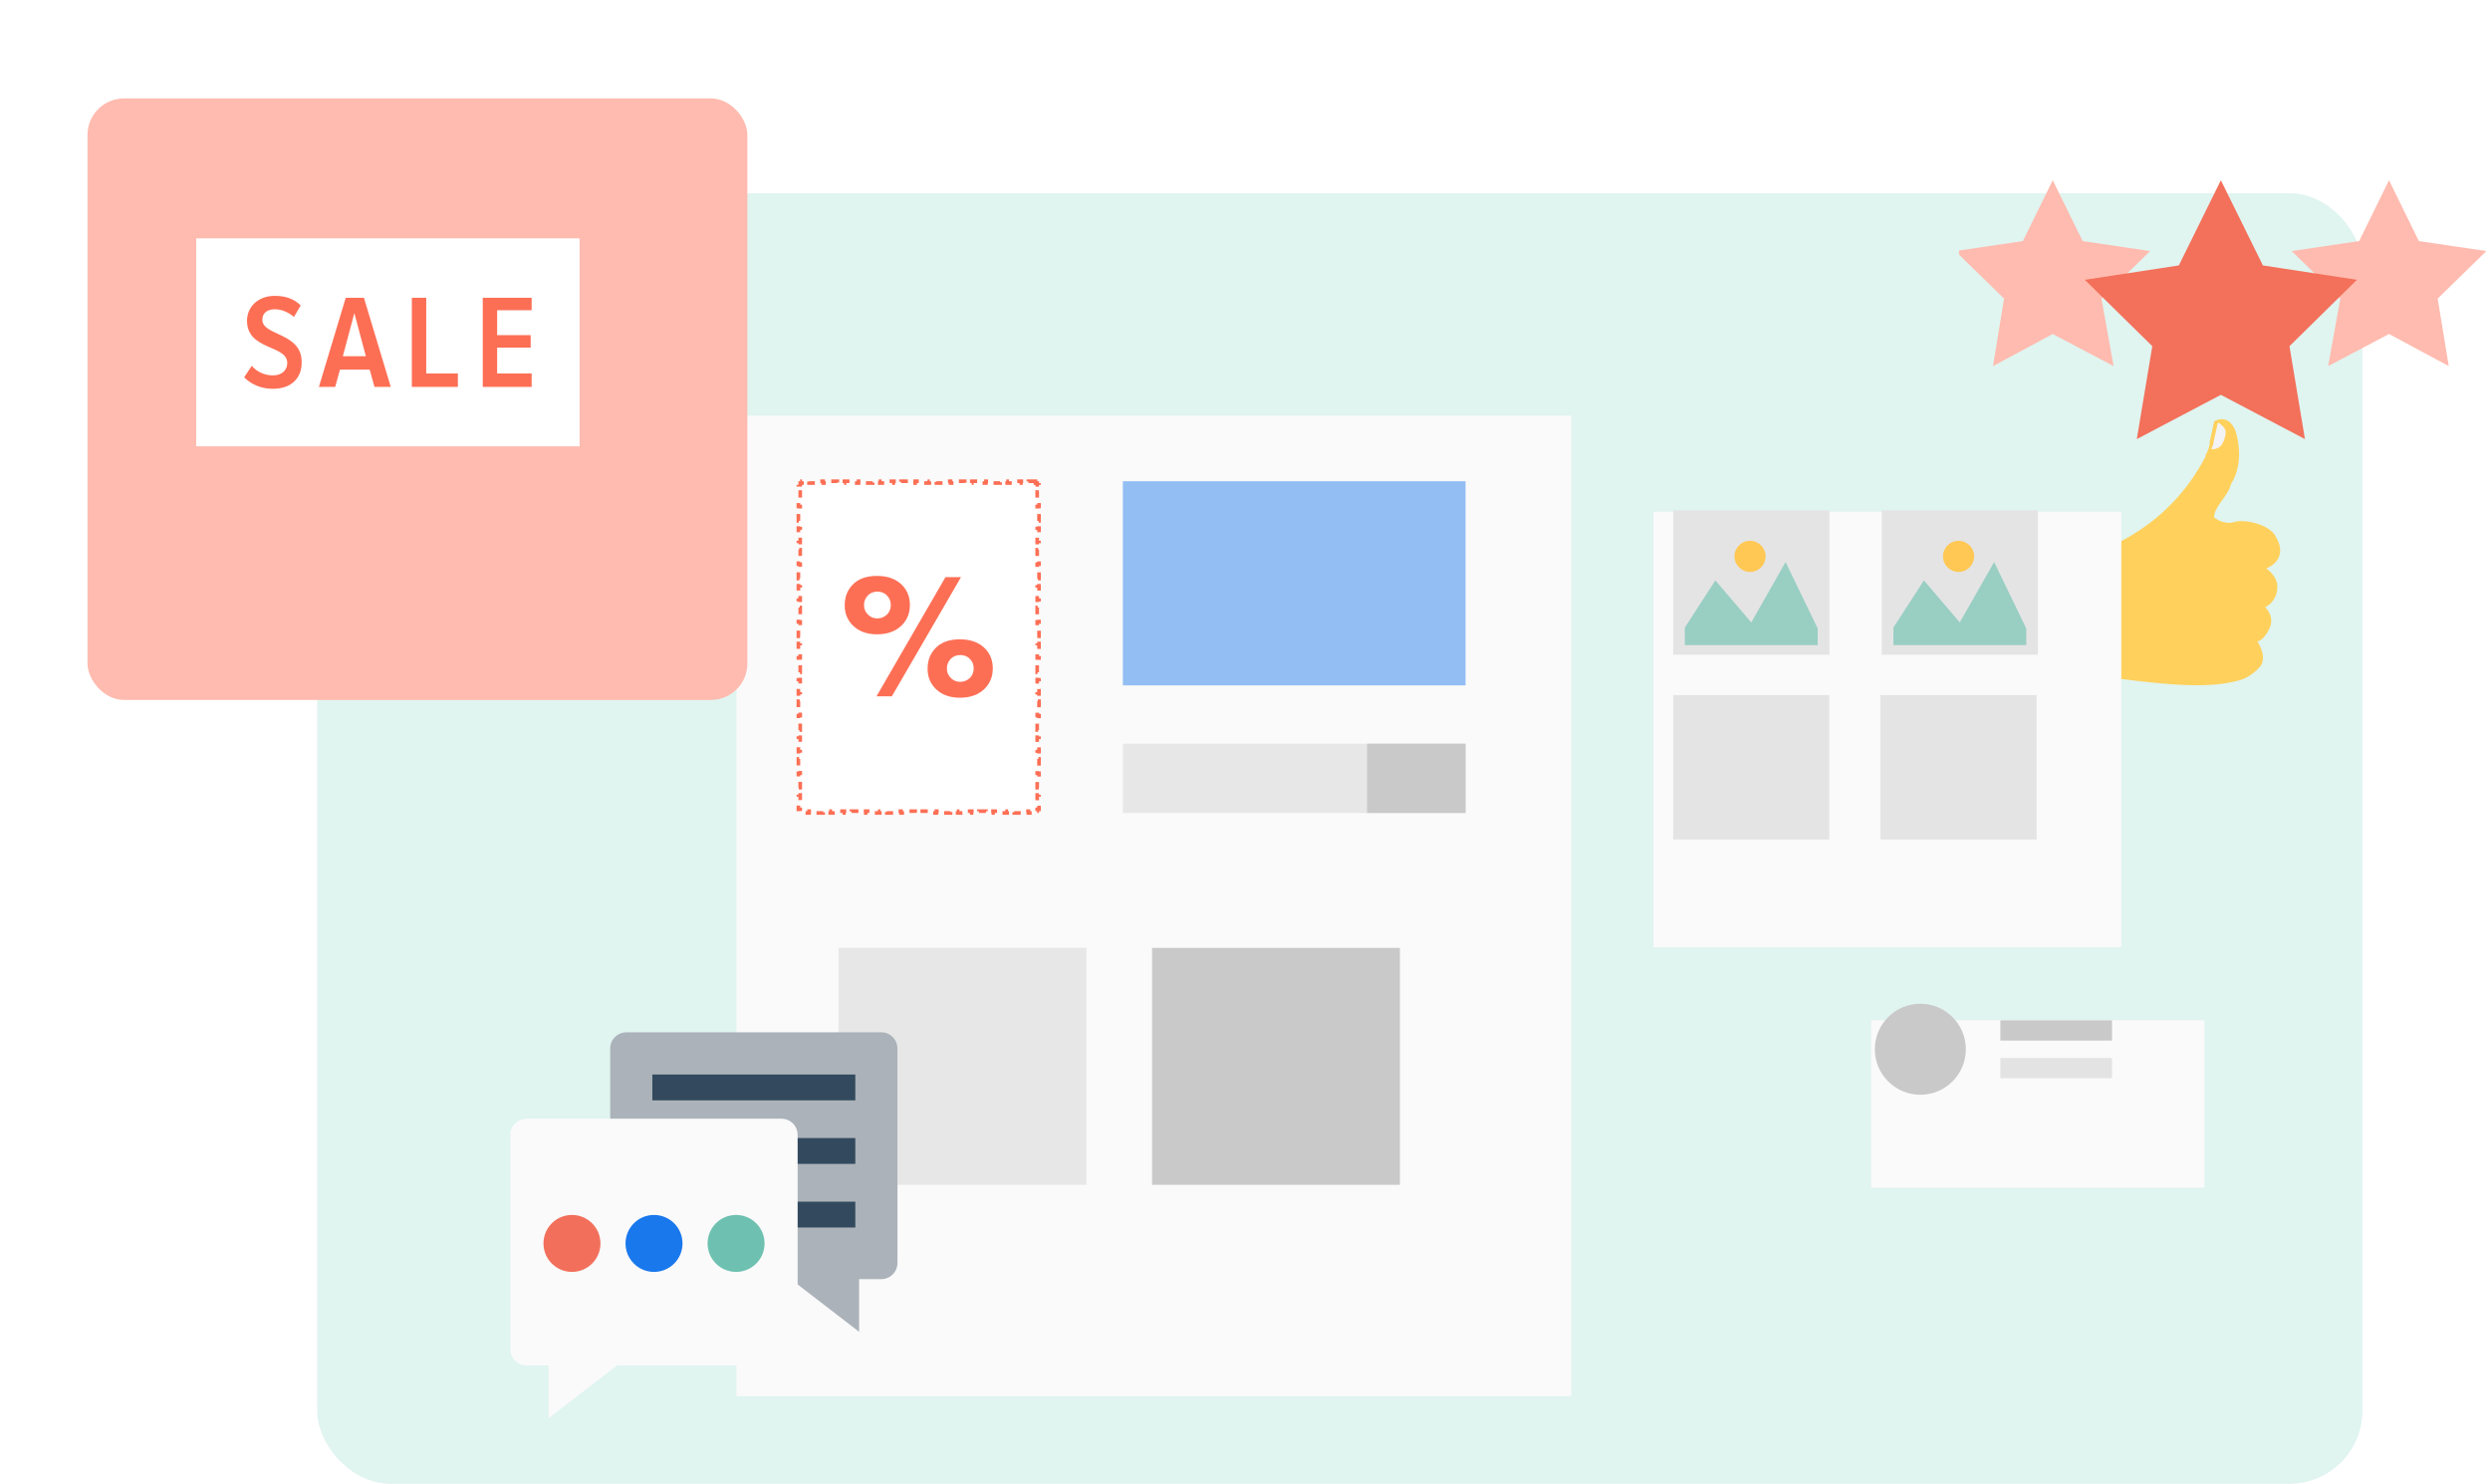 <svg width="683" height="407" viewBox="0 0 683 407" fill="none" xmlns="http://www.w3.org/2000/svg">
<rect x="87" y="53" width="561" height="354" rx="20" fill="#E0F4F0"/>
<g clip-path="url(#clip0)">
<path d="M563.061 49.444L571.254 66.132L589.762 68.863L576.412 81.91L579.749 100.418L563.061 91.619L546.677 100.418L549.711 81.91L536.361 68.863L554.869 66.132L563.061 49.444Z" fill="#FFBBAF"/>
<path d="M655.299 49.444L663.491 66.132L681.999 68.863L668.649 81.91L671.683 100.418L655.299 91.619L638.611 100.418L641.949 81.91L628.599 68.863L647.107 66.132L655.299 49.444Z" fill="#FFBBAF"/>
<path d="M582.176 186.284L577.322 185.677H572.467V151.998H575.501L583.086 147.751C592.492 142.593 600.078 134.704 604.932 125.298C604.932 125.298 604.932 125.298 604.932 124.994C605.539 123.781 606.146 122.567 606.146 121.05L607.36 115.588C607.36 115.588 611.001 113.161 613.125 118.016C613.125 118.016 616.159 126.208 611.911 132.883C611.304 135.917 607.056 139.255 607.36 141.986C607.36 141.986 610.091 144.11 612.821 143.199C615.552 142.289 622.834 143.806 624.351 147.447C625.868 149.874 626.475 153.819 621.62 155.943C621.62 155.943 624.958 158.067 624.654 161.404C624.351 165.349 621.317 166.562 621.317 166.562C621.317 166.562 624.048 168.989 622.531 172.327C621.014 175.665 619.193 175.968 619.193 175.968C619.193 175.968 621.924 179.913 620.104 182.643C618.587 184.464 616.463 185.981 614.339 186.588C605.843 189.015 594.313 187.801 582.176 186.284Z" fill="#FFD15C"/>
<path d="M608.36 115.892L607.146 121.354C607.146 121.96 606.843 122.567 606.54 123.174C609.27 123.478 610.181 121.05 610.484 118.926C610.787 117.106 608.36 115.892 608.36 115.892Z" fill="#F3F3F3"/>
<path d="M571.04 148.964H537.361V195.083H571.04V148.964Z" fill="#415A6B"/>
<path d="M560.724 189.925C563.237 189.925 565.275 187.888 565.275 185.374C565.275 182.861 563.237 180.823 560.724 180.823C558.21 180.823 556.172 182.861 556.172 185.374C556.172 187.888 558.21 189.925 560.724 189.925Z" fill="#344A5E"/>
<path d="M609.18 49.444L620.71 72.807L646.5 76.752L627.992 94.957L632.24 120.443L609.18 108.307L586.121 120.443L590.369 94.957L571.86 76.752L597.651 72.807L609.18 49.444Z" fill="#F3705A"/>
</g>
<g filter="url(#filter0_dd)">
<path d="M422 99H193V368H422V99Z" fill="#FAFAFA"/>
</g>
<g filter="url(#filter1_dd)">
<path d="M572.873 125.353H444.574V244.832H572.873V125.353Z" fill="#FAFAFA"/>
</g>
<g filter="url(#filter2_dd)">
<path d="M595.699 264.867H504.246V310.778H595.699V264.867Z" fill="#FAFAFA"/>
</g>
<path d="M526.745 300.297C533.638 300.297 539.226 294.709 539.226 287.816C539.226 280.922 533.638 275.334 526.745 275.334C519.851 275.334 514.263 280.922 514.263 287.816C514.263 294.709 519.851 300.297 526.745 300.297Z" fill="#C9C9C9"/>
<path d="M284.029 132H282.088V132.5H280.147V132H278.206V132.5H276.265V132H274.324V132.5H272.382V132H270.441V132.5H268.5V132H266.559V132.5H264.618V132H262.676V132.5H260.735V132H258.794V132.5H256.853V132H254.912V132.5H252.971V132H251.029V132.5H249.088V132H247.147V132.5H245.206V132H243.265V132.5H241.324V132H239.382V132.5H237.441V132H235.5V132.5H233.559V132H231.618V132.5H229.676V132H227.735V132.5H225.794V132H223.853V132.5H221.912V132H219.971V132.5H219.5V132.989H219V134.967H219.5V136.946H219V138.924H219.5V140.902H219V142.88H219.5V144.859H219V146.837H219.5V148.815H219V150.793H219.5V152.772H219V154.75H219.5V156.728H219V158.706H219.5V160.685H219V162.663H219.5V164.641H219V166.619H219.5V168.598H219V170.576H219.5V172.554H219V174.532H219.5V176.511H219V178.489H219.5V180.467H219V182.446H219.5V184.424H219V186.402H219.5V188.38H219V190.359H219.5V192.337H219V194.315H219.5V196.293H219V198.272H219.5V200.25H219V202.228H219.5V204.206H219V206.185H219.5V208.163H219V210.141H219.5V212.119H219V214.098H219.5V216.076H219V218.054H219.5V220.033H219V222.011H219.5V222.5H219.971V223H221.912V222.5H223.853V223H225.794V222.5H227.735V223H229.676V222.5H231.618V223H233.559V222.5H235.5V223H237.441V222.5H239.382V223H241.324V222.5H243.265V223H245.206V222.5H247.147V223H249.088V222.5H251.029V223H252.971V222.5H254.912V223H256.853V222.5H258.794V223H260.735V222.5H262.676V223H264.618V222.5H266.559V223H268.5V222.5H270.441V223H272.382V222.5H274.324V223H276.265V222.5H278.206V223H280.147V222.5H282.088V223H284.029V222.5H284.5V222.011H285V220.032H284.5V218.054H285V216.076H284.5V214.098H285V212.119H284.5V210.141H285V208.163H284.5V206.185H285V204.206H284.5V202.228H285V200.25H284.5V198.272H285V196.293H284.5V194.315H285V192.337H284.5V190.359H285V188.38H284.5V186.402H285V184.424H284.5V182.446H285V180.467H284.5V178.489H285V176.511H284.5V174.532H285V172.554H284.5V170.576H285V168.598H284.5V166.619H285V164.641H284.5V162.663H285V160.685H284.5V158.706H285V156.728H284.5V154.75H285V152.772H284.5V150.793H285V148.815H284.5V146.837H285V144.859H284.5V142.88H285V140.902H284.5V138.924H285V136.946H284.5V134.967H285V132.989H284.5V132.5H284.029V132Z" fill="white" stroke="#FD6F55" stroke-dasharray="2 2"/>
<path d="M501.782 139.972H458.948V179.594H501.782V139.972Z" fill="#E4E4E4"/>
<path opacity="0.44" d="M501.782 190.66H458.948V230.282H501.782V190.66Z" fill="#C9C9C9"/>
<path opacity="0.44" d="M558.649 190.66H515.815V230.282H558.649V190.66Z" fill="#C9C9C9"/>
<path opacity="0.63" d="M462.146 172.135L470.517 159.204L480.372 170.733L489.777 154.182L498.583 172.38V176.953H462.146V172.135Z" fill="#6EC1B1"/>
<path d="M480.031 156.89C482.392 156.89 484.305 154.977 484.305 152.616C484.305 150.256 482.392 148.343 480.031 148.343C477.671 148.343 475.757 150.256 475.757 152.616C475.757 154.977 477.671 156.89 480.031 156.89Z" fill="#FFC854"/>
<path d="M558.99 139.972H516.155V179.594H558.99V139.972Z" fill="#E4E4E4"/>
<path opacity="0.63" d="M519.354 172.135L527.725 159.204L537.566 170.733L546.985 154.182L555.791 172.38V176.953H519.354V172.135Z" fill="#6EC1B1"/>
<path d="M537.225 156.89C539.585 156.89 541.499 154.977 541.499 152.616C541.499 150.256 539.585 148.343 537.225 148.343C534.865 148.343 532.951 150.256 532.951 152.616C532.951 154.977 534.865 156.89 537.225 156.89Z" fill="#FFC854"/>
<path opacity="0.46" d="M402 132H308V188H402V132Z" fill="#1A78ED"/>
<path d="M402 204H308V223H402V204Z" fill="#E7E7E7"/>
<path d="M402 204H375V223H402V204Z" fill="#C9C9C9"/>
<path d="M579.324 279.88H548.699V285.434H579.324V279.88Z" fill="#C9C9C9"/>
<path opacity="0.45" d="M579.324 290.198H548.699V295.751H579.324V290.198Z" fill="#C9C9C9"/>
<path d="M240.57 173.997C237.695 173.997 235.425 173.131 233.759 171.4C232.387 169.93 231.701 168.166 231.701 166.108C231.701 163.854 232.371 162.008 233.71 160.571C235.245 158.84 237.532 157.974 240.57 157.974C243.543 157.974 245.862 158.84 247.528 160.571C248.9 162.008 249.586 163.805 249.586 165.961C249.586 168.117 248.884 169.93 247.479 171.4C245.813 173.131 243.51 173.997 240.57 173.997ZM240.423 191L259.337 158.317H263.6L244.637 191H240.423ZM240.668 162.286C239.557 162.286 238.659 162.662 237.973 163.413C237.32 164.132 236.993 164.981 236.993 165.961C236.993 167.072 237.418 168.003 238.267 168.754C238.92 169.342 239.721 169.636 240.668 169.636C241.648 169.636 242.514 169.293 243.265 168.607C243.984 167.888 244.343 167.006 244.343 165.961C244.343 164.883 243.951 163.968 243.167 163.217C242.514 162.596 241.681 162.286 240.668 162.286ZM263.404 179.681C262.293 179.681 261.395 180.057 260.709 180.808C260.056 181.527 259.729 182.376 259.729 183.356C259.729 184.467 260.154 185.398 261.003 186.149C261.656 186.737 262.457 187.031 263.404 187.031C264.384 187.031 265.25 186.688 266.001 186.002C266.72 185.283 267.079 184.401 267.079 183.356C267.079 182.245 266.687 181.331 265.903 180.612C265.25 179.991 264.417 179.681 263.404 179.681ZM263.306 191.392C260.431 191.392 258.161 190.526 256.495 188.795C255.123 187.325 254.437 185.561 254.437 183.503C254.437 181.249 255.107 179.403 256.446 177.966C257.981 176.235 260.268 175.369 263.306 175.369C266.279 175.369 268.598 176.235 270.264 177.966C271.636 179.403 272.322 181.2 272.322 183.356C272.322 185.512 271.62 187.325 270.215 188.795C268.549 190.526 266.246 191.392 263.306 191.392Z" fill="#FD6F55"/>
<path d="M298 260H230V325H298V260Z" fill="#E7E7E7"/>
<path d="M384 260H316V325H384V260Z" fill="#C9C9C9"/>
<g clip-path="url(#clip1)">
<path d="M167.377 287.598V341.434C167.377 342.478 167.545 343.482 167.858 344.422C167.9 344.547 167.963 344.673 168.004 344.819C169.363 348.372 172.79 350.88 176.824 350.88H216.908L235.654 365.321V350.88H241.736C244.181 350.88 246.166 348.894 246.166 346.449V287.598C246.166 285.153 244.181 283.167 241.736 283.167H171.808C169.363 283.167 167.377 285.153 167.377 287.598Z" fill="#ABB2B9"/>
<path d="M234.609 294.745H178.935V301.83H234.609V294.745Z" fill="#334A5E"/>
<path d="M234.609 312.175H178.935V319.26H234.609V312.175Z" fill="#334A5E"/>
<path d="M234.609 329.625H178.935V336.71H234.609V329.625Z" fill="#334A5E"/>
<path d="M214.358 306.867H144.431C141.985 306.867 140 308.852 140 311.297V370.128C140 372.573 141.985 374.558 144.431 374.558H150.512V389L169.259 374.558H214.358C216.804 374.558 218.789 372.573 218.789 370.128V311.297C218.789 308.852 216.804 306.867 214.358 306.867Z" fill="#FAFAFA"/>
<path d="M156.887 348.894C161.203 348.894 164.703 345.395 164.703 341.078C164.703 336.761 161.203 333.262 156.887 333.262C152.57 333.262 149.07 336.761 149.07 341.078C149.07 345.395 152.57 348.894 156.887 348.894Z" fill="#F2705B"/>
<path d="M179.394 348.894C183.711 348.894 187.211 345.395 187.211 341.078C187.211 336.761 183.711 333.262 179.394 333.262C175.078 333.262 171.578 336.761 171.578 341.078C171.578 345.395 175.078 348.894 179.394 348.894Z" fill="#1A78ED"/>
<path d="M201.903 348.894C206.219 348.894 209.719 345.395 209.719 341.078C209.719 336.761 206.219 333.262 201.903 333.262C197.586 333.262 194.086 336.761 194.086 341.078C194.086 345.395 197.586 348.894 201.903 348.894Z" fill="#6EC1B1"/>
</g>
<g filter="url(#filter3_dd)">
<rect x="15" y="12" width="181" height="165" rx="10" fill="#FFBBAF"/>
</g>
<path d="M158.971 65.382H53.824V122.425H158.971V65.382Z" fill="white"/>
<path d="M71.961 87.726C71.961 85.886 73.276 84.834 75.379 84.834C77.219 84.834 79.059 85.623 80.636 86.937L82.476 83.783C80.636 81.943 78.27 81.154 75.379 81.154C70.647 81.154 67.756 84.308 67.756 87.989C67.756 96.138 78.796 94.56 78.796 99.555C78.796 101.395 77.482 102.972 74.853 102.972C72.487 102.972 70.384 101.92 69.07 100.343L66.967 103.498C68.807 105.338 71.436 106.652 74.853 106.652C80.11 106.652 82.739 103.498 82.739 99.555C83.002 91.143 71.961 92.195 71.961 87.726Z" fill="#FD6F55"/>
<path d="M94.832 81.68L87.471 106.127H91.94L93.254 101.395H101.403L102.717 106.127H107.186L99.826 81.68H94.832ZM94.043 97.715L97.197 85.886L100.352 97.715H94.043Z" fill="#FD6F55"/>
<path d="M116.912 81.68H112.969V106.127H125.587V102.447H116.912V81.68Z" fill="#FD6F55"/>
<path d="M145.827 85.097V81.68H132.421V106.127H145.827V102.447H136.364V95.349H145.564V91.932H136.364V85.097H145.827Z" fill="#FD6F55"/>
<defs>
<filter id="filter0_dd" x="178" y="87" width="277" height="317" filterUnits="userSpaceOnUse" color-interpolation-filters="sRGB">
<feFlood flood-opacity="0" result="BackgroundImageFix"/>
<feColorMatrix in="SourceAlpha" type="matrix" values="0 0 0 0 0 0 0 0 0 0 0 0 0 0 0 0 0 0 127 0"/>
<feOffset dx="9" dy="12"/>
<feGaussianBlur stdDeviation="12"/>
<feColorMatrix type="matrix" values="0 0 0 0 0 0 0 0 0 0 0 0 0 0 0 0 0 0 0.07 0"/>
<feBlend mode="normal" in2="BackgroundImageFix" result="effect1_dropShadow"/>
<feColorMatrix in="SourceAlpha" type="matrix" values="0 0 0 0 0 0 0 0 0 0 0 0 0 0 0 0 0 0 127 0"/>
<feOffset dy="3"/>
<feGaussianBlur stdDeviation="1.5"/>
<feColorMatrix type="matrix" values="0 0 0 0 0 0 0 0 0 0 0 0 0 0 0 0 0 0 0.03 0"/>
<feBlend mode="normal" in2="effect1_dropShadow" result="effect2_dropShadow"/>
<feBlend mode="normal" in="SourceGraphic" in2="effect2_dropShadow" result="shape"/>
</filter>
<filter id="filter1_dd" x="429.574" y="113.353" width="176.298" height="167.478" filterUnits="userSpaceOnUse" color-interpolation-filters="sRGB">
<feFlood flood-opacity="0" result="BackgroundImageFix"/>
<feColorMatrix in="SourceAlpha" type="matrix" values="0 0 0 0 0 0 0 0 0 0 0 0 0 0 0 0 0 0 127 0"/>
<feOffset dx="9" dy="12"/>
<feGaussianBlur stdDeviation="12"/>
<feColorMatrix type="matrix" values="0 0 0 0 0 0 0 0 0 0 0 0 0 0 0 0 0 0 0.07 0"/>
<feBlend mode="normal" in2="BackgroundImageFix" result="effect1_dropShadow"/>
<feColorMatrix in="SourceAlpha" type="matrix" values="0 0 0 0 0 0 0 0 0 0 0 0 0 0 0 0 0 0 127 0"/>
<feOffset dy="3"/>
<feGaussianBlur stdDeviation="1.5"/>
<feColorMatrix type="matrix" values="0 0 0 0 0 0 0 0 0 0 0 0 0 0 0 0 0 0 0.03 0"/>
<feBlend mode="normal" in2="effect1_dropShadow" result="effect2_dropShadow"/>
<feBlend mode="normal" in="SourceGraphic" in2="effect2_dropShadow" result="shape"/>
</filter>
<filter id="filter2_dd" x="489.246" y="252.867" width="139.453" height="93.91" filterUnits="userSpaceOnUse" color-interpolation-filters="sRGB">
<feFlood flood-opacity="0" result="BackgroundImageFix"/>
<feColorMatrix in="SourceAlpha" type="matrix" values="0 0 0 0 0 0 0 0 0 0 0 0 0 0 0 0 0 0 127 0"/>
<feOffset dx="9" dy="12"/>
<feGaussianBlur stdDeviation="12"/>
<feColorMatrix type="matrix" values="0 0 0 0 0 0 0 0 0 0 0 0 0 0 0 0 0 0 0.07 0"/>
<feBlend mode="normal" in2="BackgroundImageFix" result="effect1_dropShadow"/>
<feColorMatrix in="SourceAlpha" type="matrix" values="0 0 0 0 0 0 0 0 0 0 0 0 0 0 0 0 0 0 127 0"/>
<feOffset dy="3"/>
<feGaussianBlur stdDeviation="1.5"/>
<feColorMatrix type="matrix" values="0 0 0 0 0 0 0 0 0 0 0 0 0 0 0 0 0 0 0.03 0"/>
<feBlend mode="normal" in2="effect1_dropShadow" result="effect2_dropShadow"/>
<feBlend mode="normal" in="SourceGraphic" in2="effect2_dropShadow" result="shape"/>
</filter>
<filter id="filter3_dd" x="0" y="0" width="229" height="213" filterUnits="userSpaceOnUse" color-interpolation-filters="sRGB">
<feFlood flood-opacity="0" result="BackgroundImageFix"/>
<feColorMatrix in="SourceAlpha" type="matrix" values="0 0 0 0 0 0 0 0 0 0 0 0 0 0 0 0 0 0 127 0"/>
<feOffset dx="9" dy="12"/>
<feGaussianBlur stdDeviation="12"/>
<feColorMatrix type="matrix" values="0 0 0 0 0 0 0 0 0 0 0 0 0 0 0 0 0 0 0.07 0"/>
<feBlend mode="normal" in2="BackgroundImageFix" result="effect1_dropShadow"/>
<feColorMatrix in="SourceAlpha" type="matrix" values="0 0 0 0 0 0 0 0 0 0 0 0 0 0 0 0 0 0 127 0"/>
<feOffset dy="3"/>
<feGaussianBlur stdDeviation="1.5"/>
<feColorMatrix type="matrix" values="0 0 0 0 0 0 0 0 0 0 0 0 0 0 0 0 0 0 0.03 0"/>
<feBlend mode="normal" in2="effect1_dropShadow" result="effect2_dropShadow"/>
<feBlend mode="normal" in="SourceGraphic" in2="effect2_dropShadow" result="shape"/>
</filter>
<clipPath id="clip0">
<rect width="145.639" height="145.639" fill="white" transform="translate(537.361 49.444)"/>
</clipPath>
<clipPath id="clip1">
<rect width="106.167" height="106.167" fill="white" transform="translate(140 283)"/>
</clipPath>
</defs>
</svg>
